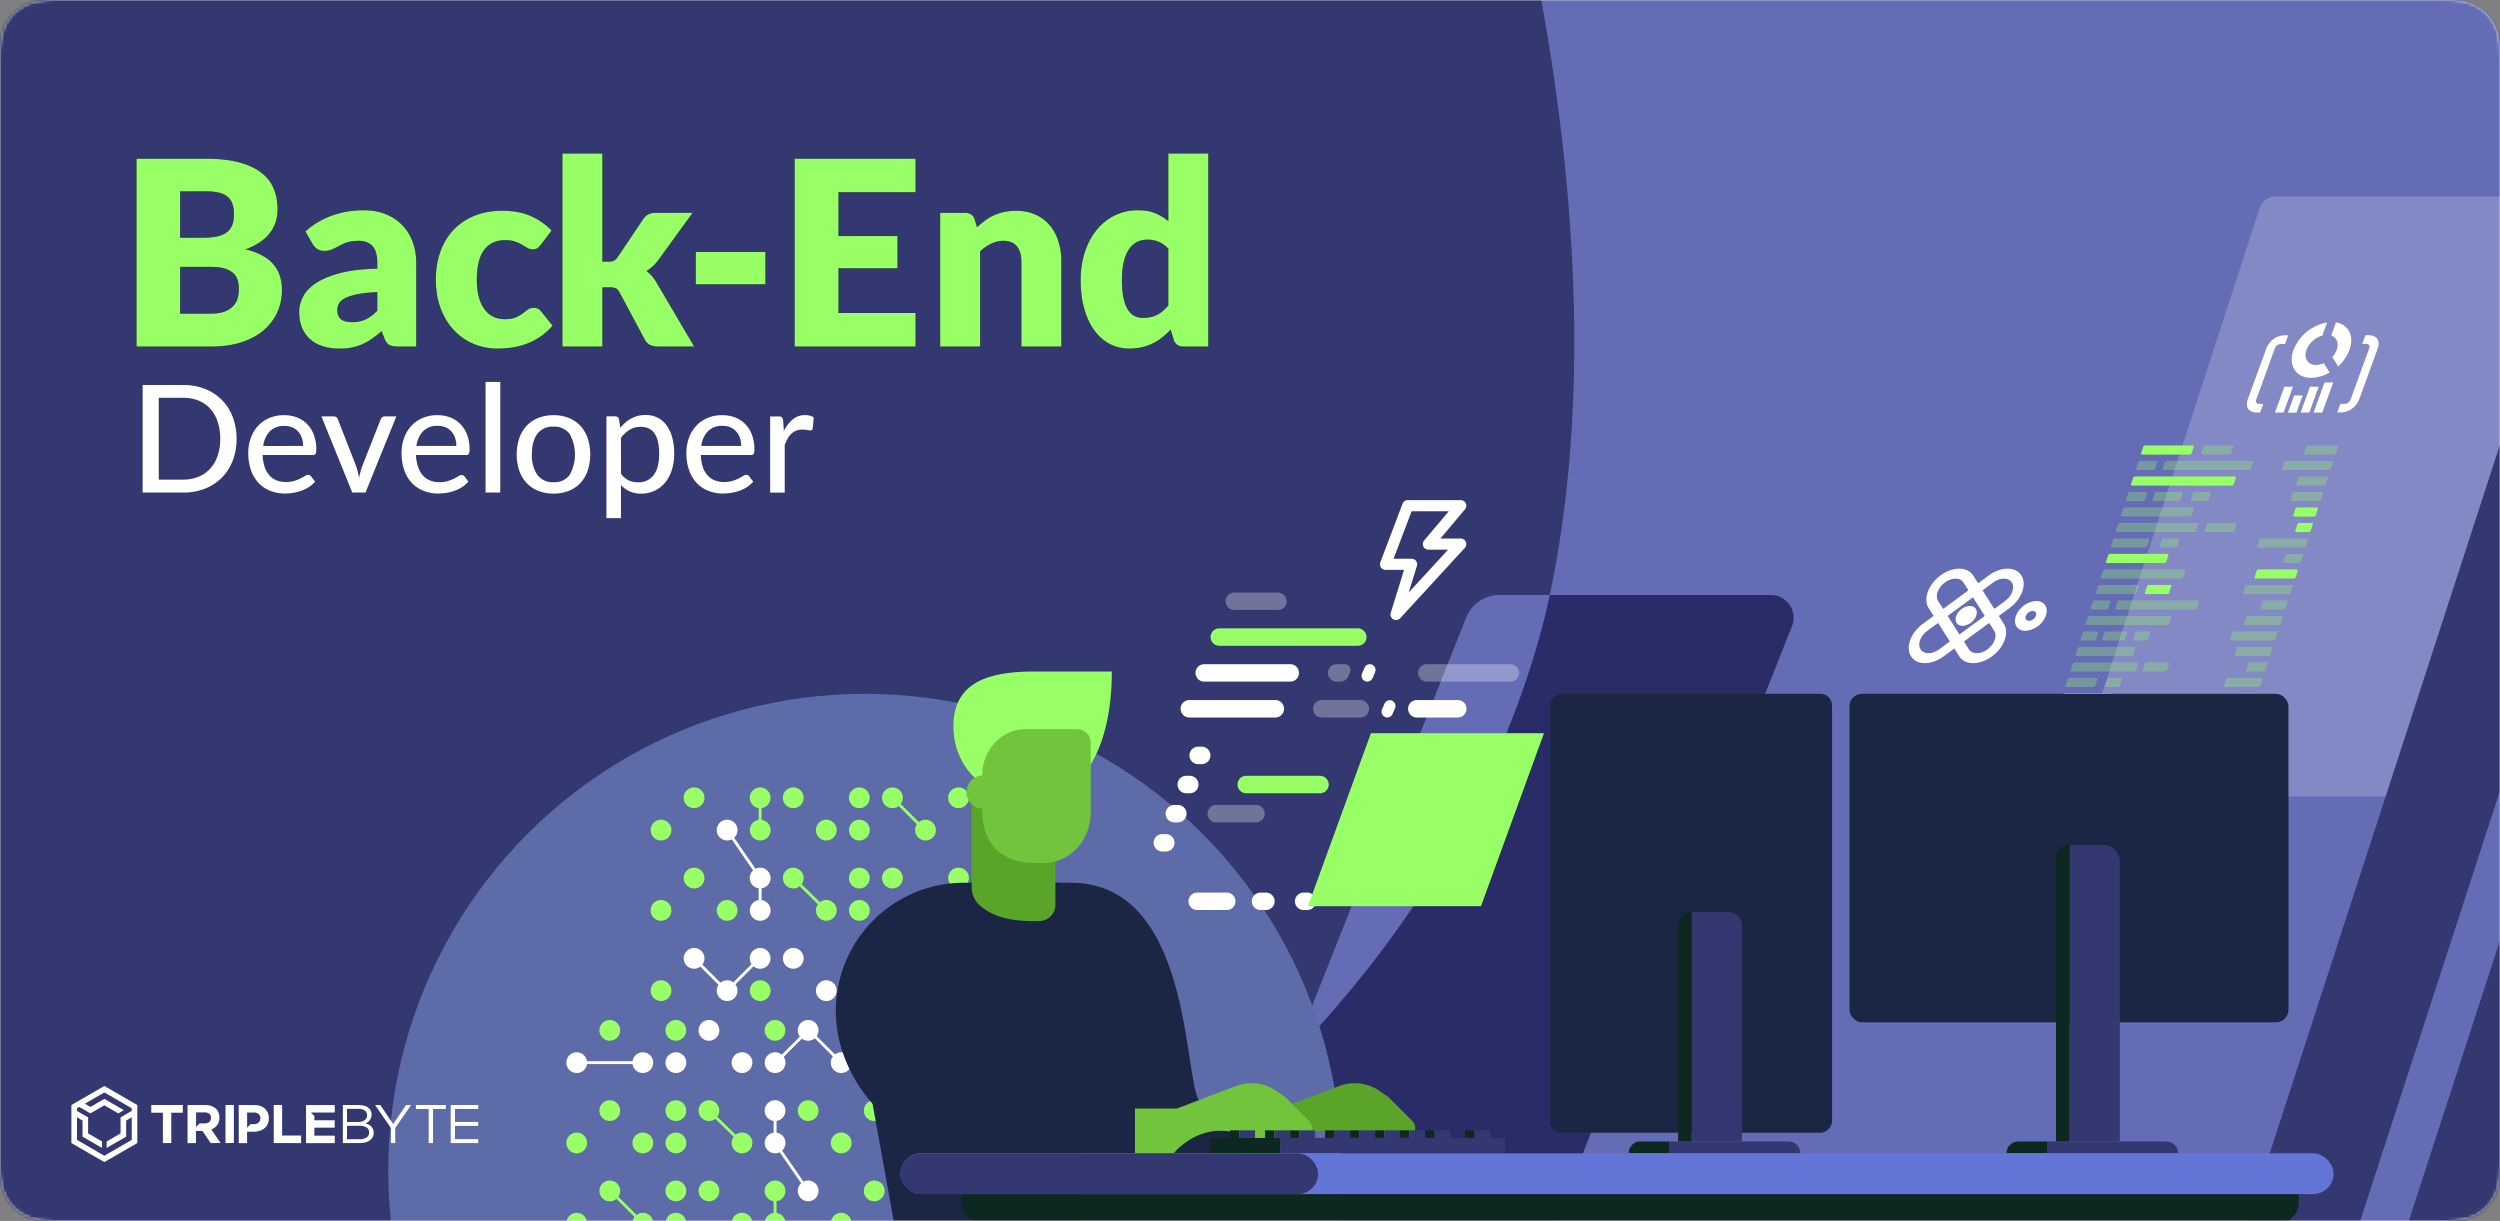 <svg width="860" height="420" viewBox="0 0 860 420" xmlns="http://www.w3.org/2000/svg" xmlns:xlink="http://www.w3.org/1999/xlink"><rect x="0" y="0" width="860" height="420" fill="#808080" stroke="none"/><defs><path d="M20.511 0H839.49c7.132 0 9.718.743 12.326 2.137a14.538 14.538 0 016.048 6.048C859.257 10.793 860 13.38 860 20.511V399.49c0 7.132-.743 9.718-2.137 12.326a14.538 14.538 0 01-6.048 6.048c-2.608 1.394-5.194 2.137-12.326 2.137H20.51c-7.132 0-9.718-.743-12.326-2.137a14.538 14.538 0 01-6.048-6.048C.743 409.207 0 406.62 0 399.489V20.51c0-7.132.743-9.718 2.137-12.326a14.538 14.538 0 016.048-6.048C10.793.743 13.38 0 20.511 0z" id="a"/><path d="M78.532 20.133c2.78 0 5.284.45 7.516 1.352 2.232.902 4.124 2.158 5.676 3.769 1.552 1.61 2.741 3.525 3.569 5.742.828 2.217 1.242 4.64 1.242 7.272V67h-6.297l-.318-.004c-1.144-.027-2.02-.203-2.63-.528-.665-.355-1.22-1.094-1.663-2.217l-.976-2.527-.491.41a42.887 42.887 0 01-2.834 2.161 21.077 21.077 0 01-3.303 1.885c-1.138.517-2.35.901-3.636 1.153-1.286.25-2.712.376-4.28.376-2.098 0-4.004-.273-5.719-.82-1.714-.547-3.17-1.352-4.367-2.416-1.198-1.065-2.121-2.387-2.772-3.969-.65-1.581-.975-3.407-.975-5.476 0-1.626.414-3.296 1.241-5.01.828-1.715 2.262-3.274 4.301-4.678 2.04-1.404 4.789-2.58 8.248-3.525 3.458-.946 7.818-1.478 13.08-1.596v-1.951l-.004-.363c-.048-2.502-.6-4.325-1.659-5.468-1.108-1.197-2.682-1.796-4.722-1.796-1.626 0-2.956.178-3.99.532a17.94 17.94 0 00-2.772 1.197c-.813.444-1.604.843-2.372 1.198-.769.354-1.685.532-2.75.532-.945 0-1.75-.23-2.416-.688a5.105 5.105 0 01-1.574-1.707l-2.483-4.3.494-.427c2.648-2.24 5.565-3.923 8.751-5.05 3.385-1.197 7.013-1.795 10.885-1.795zm47.71.177c3.607 0 6.77.576 9.49 1.73 2.719 1.152 5.172 2.837 7.36 5.054l-3.636 4.833-.206.243c-.34.39-.671.708-.992.954-.384.296-.93.444-1.64.444-.68 0-1.293-.163-1.84-.488-.547-.325-1.16-.687-1.84-1.086-.68-.4-1.478-.762-2.395-1.087-.916-.325-2.054-.488-3.414-.488-1.685 0-3.14.31-4.367.932a8.088 8.088 0 00-3.038 2.66c-.798 1.153-1.389 2.564-1.773 4.235-.385 1.67-.577 3.554-.577 5.653 0 4.404.85 7.789 2.55 10.154 1.7 2.365 4.042 3.547 7.028 3.547 1.596 0 2.86-.2 3.79-.599.932-.399 1.723-.842 2.373-1.33.65-.488 1.249-.938 1.796-1.352.547-.414 1.234-.621 2.062-.621 1.093 0 1.921.4 2.483 1.197l3.99 4.922-.389.436c-1.302 1.428-2.665 2.605-4.09 3.532a22.465 22.465 0 01-4.81 2.395c-1.64.576-3.289.975-4.944 1.197a36.402 36.402 0 01-4.833.332c-2.808 0-5.49-.532-8.048-1.596a19.716 19.716 0 01-6.74-4.633c-1.936-2.025-3.473-4.516-4.61-7.472-1.139-2.956-1.708-6.325-1.708-10.11 0-3.31.495-6.406 1.486-9.288.99-2.882 2.453-5.38 4.39-7.494 1.935-2.113 4.33-3.776 7.182-4.988 2.853-1.212 6.156-1.818 9.91-1.818zM368.998.623V67h-8.513l-.28-.007c-.735-.038-1.358-.228-1.87-.57-.577-.384-.984-.96-1.22-1.729l-1.064-3.503-.462.48a26.669 26.669 0 01-2.42 2.18 18.126 18.126 0 01-3.26 2.063 17.236 17.236 0 01-3.768 1.33c-1.345.31-2.801.465-4.368.465-2.394 0-4.611-.532-6.65-1.596-2.04-1.064-3.8-2.601-5.277-4.611-1.478-2.01-2.638-4.471-3.48-7.383-.843-2.911-1.265-6.23-1.265-9.954 0-3.43.473-6.614 1.42-9.555.945-2.942 2.283-5.484 4.012-7.627a18.634 18.634 0 016.23-5.032c2.424-1.212 5.099-1.818 8.025-1.818 2.365 0 4.368.347 6.008 1.042a17.342 17.342 0 014.457 2.727V.623h13.745zM24.087 2.397l.7.003c4.162.041 7.727.454 10.695 1.238 3.134.828 5.69 1.995 7.671 3.503 1.98 1.508 3.422 3.34 4.323 5.498.902 2.158 1.353 4.567 1.353 7.228 0 1.448-.207 2.845-.621 4.19a12.334 12.334 0 01-1.951 3.79c-.887 1.183-2.025 2.255-3.414 3.215-1.39.961-3.06 1.796-5.01 2.506 4.256 1.034 7.404 2.712 9.444 5.032 2.04 2.32 3.06 5.299 3.06 8.935 0 2.749-.533 5.306-1.597 7.67-1.064 2.365-2.623 4.427-4.678 6.186-2.054 1.759-4.589 3.133-7.604 4.124-3.015.99-6.459 1.485-10.331 1.485H.32V2.397h23.766zM160.567.623v37.201h2.039l.278-.004c.723-.023 1.288-.14 1.695-.35.458-.237.894-.666 1.308-1.286l8.69-12.948.172-.248c.465-.642 1.007-1.121 1.624-1.436.695-.355 1.574-.533 2.639-.533h12.592l-11.883 16.362-.285.377c-.482.616-1 1.17-1.555 1.663a15.296 15.296 0 01-2.15 1.596c1.33 1.005 2.483 2.335 3.458 3.99L192.136 67h-12.415l-.34-.006c-.891-.034-1.672-.202-2.342-.504-.754-.34-1.368-.938-1.84-1.796l-8.691-16.272-.125-.214c-.375-.619-.762-1.028-1.161-1.228-.444-.221-1.109-.332-1.995-.332h-2.66V67H146.82V.623h13.745zm107.735 1.774v11.528h-26.516v15.076h20.308v11.085h-20.308v15.386h26.516V67H226.71V2.397h41.59zm34.54 17.913c2.513 0 4.738.436 6.674 1.308 1.936.872 3.57 2.084 4.9 3.636 1.33 1.552 2.335 3.4 3.015 5.542.68 2.143 1.02 4.471 1.02 6.984V67h-13.746V37.78l-.005-.37c-.054-2.07-.57-3.698-1.547-4.884-1.035-1.257-2.557-1.885-4.567-1.885a9.565 9.565 0 00-4.257.976c-1.33.65-2.6 1.522-3.813 2.616V67h-13.745V21.02h8.513l.28.007c.735.037 1.358.227 1.87.569.577.384.983.96 1.22 1.73l.798 2.66.536-.49a33.136 33.136 0 012.213-1.816 16.1 16.1 0 013.037-1.796 18.028 18.028 0 013.503-1.153c1.257-.28 2.624-.421 4.102-.421zM83.145 48.289l-.543.025c-2.506.125-4.586.353-6.241.684-1.774.355-3.178.798-4.212 1.33-1.035.532-1.752 1.138-2.151 1.818-.399.68-.599 1.419-.599 2.217 0 1.567.43 2.668 1.286 3.303.858.636 2.114.954 3.77.954 1.773 0 3.325-.31 4.655-.931s2.675-1.626 4.035-3.016V48.29zM348.07 30.242c-1.272 0-2.44.251-3.503.754-1.065.502-1.988 1.308-2.772 2.416-.783 1.109-1.396 2.55-1.84 4.324-.443 1.773-.665 3.916-.665 6.429 0 2.424.178 4.463.532 6.119.355 1.655.85 2.993 1.486 4.013.635 1.02 1.396 1.751 2.283 2.194.887.444 1.877.666 2.971.666 1.005 0 1.914-.097 2.727-.289a9.586 9.586 0 002.239-.82 9.77 9.77 0 001.929-1.33 16.686 16.686 0 001.796-1.862v-19.51l-.268-.281c-.985-1.004-2.027-1.716-3.124-2.136a10.515 10.515 0 00-3.791-.687zM25.772 39.598H15.308v16.095H25.86c1.98 0 3.599-.251 4.855-.753 1.256-.503 2.239-1.153 2.948-1.951a6.545 6.545 0 001.464-2.705c.266-1.005.399-2.025.399-3.06 0-1.182-.155-2.246-.466-3.192a5.28 5.28 0 00-1.596-2.394c-.754-.65-1.751-1.153-2.993-1.508s-2.808-.532-4.7-.532zm190.876-5.1v11.086h-23.944V34.499h23.944zM24.087 13.616h-8.78v15.962h7.805c1.655 0 3.148-.118 4.478-.355 1.33-.236 2.46-.65 3.392-1.241.931-.591 1.64-1.404 2.128-2.439.488-1.035.732-2.335.732-3.902 0-1.537-.192-2.815-.577-3.835-.384-1.02-.975-1.84-1.773-2.461-.798-.62-1.81-1.064-3.037-1.33-1.227-.266-2.683-.4-4.368-.4z" id="c"/></defs><g fill="none" fill-rule="evenodd"><mask id="b" fill="#fff"><use xlink:href="#a"/></mask><use fill="#F3F6F9" xlink:href="#a"/><g mask="url(#b)"><g transform="translate(-39 -129)"><path fill="#646CB5" fill-rule="nonzero" d="M39 129h860v420H39z"/><path d="M857.98 402.98h-99.47a5.77 5.77 0 01-5.49-7.56l63.3-194.84a5.78 5.78 0 015.5-4h99.47a5.78 5.78 0 015.49 7.56l-63.31 194.84a5.769 5.769 0 01-5.49 4z" fill="#FFF" fill-rule="nonzero" opacity=".2"/><path d="M554.84 333.67h17.29c31.88-150.9-37-333.67-37-333.67H0v609.22c99.58 78.38 346.58 25.11 483.74-117.5l59.63-150.32a12.31 12.31 0 0111.47-7.73z" fill="#333970" fill-rule="nonzero"/><path d="M648.13 333.67h-76c-.67 3.16-1.4 6.3-2.21 9.42-14.71 56.63-45.65 106.55-86.16 148.68l-24.2 61h113.23l82.65-208.36a7.84 7.84 0 00-7.31-10.74z" fill="#292C66" fill-rule="nonzero"/><circle fill="#5D6BA8" fill-rule="nonzero" cx="336.56" cy="531.67" r="164"/><path d="M482.84 363.48h-29.58a3 3 0 01-2.76-4.18 3 3 0 012.76-1.82h29.58a3 3 0 012.76 4.19 3 3 0 01-2.76 1.81z" fill="#FFF" fill-rule="nonzero"/><path d="M500.07 363.48h-1.23a3 3 0 01-2.76-4.18 3 3 0 012.76-1.82h2.76a2 2 0 011.82 2.76l-.58 1.43a3 3 0 01-2.77 1.81z" fill="#FFF" fill-rule="nonzero" opacity=".3"/><path d="M452.38 391.86h-1.21a3 3 0 01-2.75-4.18 3 3 0 012.75-1.82h1.21a3 3 0 012.76 4.19 3 3 0 01-2.76 1.81zM448.28 401.88h-1.21a3 3 0 01-2.75-4.19 3 3 0 012.75-1.81h1.21a3 3 0 012.76 4.18 3 3 0 01-2.76 1.82zM444.18 411.9h-1.21a3 3 0 01-2.75-4.19 3 3 0 012.75-1.81h1.21a3 3 0 012.76 4.18 3 3 0 01-2.76 1.82z" fill="#FFF" fill-rule="nonzero"/><path d="M506.08 351.15h-47.63a3 3 0 01-2.76-4.19 3 3 0 012.76-1.81h47.63a3 3 0 012.76 4.18 3 3 0 01-2.76 1.82zM493.09 401.88h-25.38a3 3 0 01-2.76-4.19 3 3 0 012.76-1.81h25.38a3 3 0 012.75 4.18 3 3 0 01-2.75 1.82z" fill="#9F6" fill-rule="nonzero"/><path d="M471.07 411.9h-13.68a3 3 0 01-2.76-4.19 3 3 0 012.76-1.81h13.68a3 3 0 012.75 4.18 3 3 0 01-2.75 1.82z" fill="#FFF" fill-rule="nonzero" opacity=".3"/><path d="M440.08 421.92h-1.24a3 3 0 01-2.75-4.19 3 3 0 012.75-1.81h1.21a3 3 0 012.75 4.18 3 3 0 01-2.72 1.82zM460.96 442.05h-10.12a3 3 0 01-2.76-4.19 3 3 0 012.76-1.81H461a3 3 0 012.76 4.18 3 3 0 01-2.8 1.82zM474.49 442.05h-1.85a3 3 0 01-2.76-4.19 3 3 0 012.76-1.81h1.85a3 3 0 012.75 4.18 3 3 0 01-2.75 1.82zM488.67 442.05h-1.2a3 3 0 01-2.76-4.19 3 3 0 012.76-1.81h1.2a3 3 0 012.76 4.18 3 3 0 01-2.76 1.82zM509.34 363.48a2 2 0 01-1.82-2.75l.89-2.05a2 2 0 011.81-1.2 2 2 0 011.81 2.76l-.88 2.05a2 2 0 01-1.81 1.19z" fill="#FFF" fill-rule="nonzero"/><path d="M558.53 363.48h-28.69a3 3 0 01-2.76-4.18 3 3 0 012.76-1.82h28.72a3 3 0 012.76 4.19 3 3 0 01-2.79 1.81z" fill="#FFF" fill-rule="nonzero" opacity=".3"/><path d="M477.71 375.82h-29.58a3 3 0 01-2.75-4.19 3 3 0 012.75-1.81h29.58a3 3 0 012.76 4.18 3 3 0 01-2.76 1.82z" fill="#FFF" fill-rule="nonzero"/><path d="M506.94 375.82H493.7a3 3 0 01-2.76-4.19 3 3 0 012.76-1.81h13.24a3 3 0 012.76 4.18 3 3 0 01-2.76 1.82z" fill="#FFF" fill-rule="nonzero" opacity=".3"/><path d="M516.22 375.82a2 2 0 01-1.82-2.76l.88-2a2 2 0 011.82-1.19 2 2 0 011.81 2.75l-.88 2a2 2 0 01-1.81 1.2zM540.48 375.82h-14.11a3 3 0 01-2.75-4.19 3 3 0 012.75-1.81h14.11a3 3 0 012.75 4.18 3 3 0 01-2.75 1.82z" fill="#FFF" fill-rule="nonzero"/><path d="M478.57 338.82h-15a3 3 0 01-2.73-4.15 3 3 0 012.76-1.81h15a3 3 0 012.76 4.18 3 3 0 01-2.79 1.78z" fill="#FFF" fill-rule="nonzero" opacity=".3"/><path d="M806.14 641.98h-9.58c-8 0-12.44-6.52-9.82-14.56l170.32-524.18c2.61-8 11.24-14.56 19.28-14.56h9.58c8 0 12.44 6.52 9.83 14.56L825.43 627.42c-2.59 8.04-11.25 14.56-19.29 14.56zM861.92 640.87h-9.58c-8 0-12.44-6.52-9.83-14.56l170.33-524.18c2.61-8 11.25-14.56 19.29-14.56h9.58c8 0 12.44 6.52 9.82 14.56L881.2 626.31c-2.61 8.04-11.24 14.56-19.28 14.56z" fill="#333970" fill-rule="nonzero"/><path d="M779.69 290.67h-5.51a.37.37 0 01-.35-.53l.68-2.09a.77.77 0 01.69-.52h5.51a.37.37 0 01.36.52l-.69 2.09a.78.78 0 01-.69.53zM812.73 290.67h-29.44a.38.38 0 01-.36-.53l.68-2.09a.8.8 0 01.7-.52h29.44a.36.36 0 01.35.52l-.68 2.09a.78.78 0 01-.69.53zM776.23 301.37h-5.52a.37.37 0 01-.35-.53l.68-2.09a.8.8 0 01.69-.52h5.52a.36.36 0 01.35.52l-.68 2.09a.78.78 0 01-.69.53zM788.41 301.37h-8.57a.37.37 0 01-.35-.53l.68-2.09a.77.77 0 01.69-.52h8.59a.37.37 0 01.35.52l-.68 2.09a.81.81 0 01-.71.53zM798.03 301.37h-5.06a.37.37 0 01-.35-.53l.68-2.09a.77.77 0 01.69-.52h5.06a.36.36 0 01.35.52l-.68 2.09a.78.78 0 01-.69.53z" fill="#9F6" opacity=".3"/><path d="M806.74 296.04h-34.29a.38.38 0 01-.36-.53l.68-2.09a.8.8 0 01.7-.52h34.29a.36.36 0 01.35.52l-.68 2.09a.78.78 0 01-.69.53z" fill="#9F6"/><path d="M792.29 306.67h-23.31a.37.37 0 01-.35-.53l.68-2.09a.77.77 0 01.69-.52h23.31a.36.36 0 01.35.52l-.68 2.09a.78.78 0 01-.69.53z" fill="#9F6" opacity=".3"/><path d="M792.25 285.38h-16.34a.37.37 0 01-.35-.53l.68-2.09a.77.77 0 01.69-.52h16.34a.37.37 0 01.35.52l-.68 2.09a.81.81 0 01-.69.53z" fill="#9F6"/><path d="M805.84 285.38h-9.19a.38.38 0 01-.36-.53l.68-2.09a.8.8 0 01.7-.52h9.17a.36.36 0 01.35.52l-.68 2.09a.78.78 0 01-.67.53z" fill="#9F6" opacity=".3"/><path d="M783.49 322.67h-19.65a.37.37 0 01-.36-.52l.69-2.1a.77.77 0 01.69-.52h19.7a.36.36 0 01.35.52l-.68 2.1a.79.79 0 01-.74.52z" fill="#9F6"/><path d="M789.37 328.02h-27.32a.37.37 0 01-.35-.52l.68-2.1a.8.8 0 01.69-.52h27.32a.36.36 0 01.35.52l-.68 2.1a.79.79 0 01-.69.52zM777.02 317.36h-11.5a.37.37 0 01-.35-.53l.68-2.09a.77.77 0 01.69-.52h11.5a.36.36 0 01.35.52l-.68 2.09a.78.78 0 01-.69.53zM787.37 317.36h-5.06a.37.37 0 01-.35-.53l.68-2.09a.8.8 0 01.69-.52h5.06a.36.36 0 01.35.52l-.68 2.09a.78.78 0 01-.69.53zM793.84 312.03h-26.63a.37.37 0 01-.35-.53l.68-2.09a.77.77 0 01.69-.52h26.63a.36.36 0 01.35.52l-.68 2.09a.78.78 0 01-.69.53zM806.96 312.03h-9.19a.37.37 0 01-.35-.53l.68-2.09a.77.77 0 01.69-.52h9.19a.36.36 0 01.35.52l-.68 2.09a.78.78 0 01-.69.53zM763.59 338.67h-5a.36.36 0 01-.35-.52l.68-2.1a.77.77 0 01.69-.52h5a.36.36 0 01.35.52l-.68 2.1a.79.79 0 01-.69.52zM794.03 338.67h-27a.37.37 0 01-.35-.52l.68-2.1a.8.8 0 01.69-.52h27.05a.36.36 0 01.35.52l-.68 2.1a.79.79 0 01-.74.52zM759.42 349.34h-4.29a.37.37 0 01-.36-.52l.69-2.1a.77.77 0 01.69-.52h4.29a.37.37 0 01.36.52l-.69 2.1a.79.79 0 01-.69.52zM769.34 349.34h-6.8a.37.37 0 01-.35-.52l.68-2.1a.77.77 0 01.69-.52h6.8a.36.36 0 01.35.52l-.68 2.1a.79.79 0 01-.69.52zM777.17 349.34h-3.92a.37.37 0 01-.36-.52l.68-2.1a.8.8 0 01.7-.52h3.92a.37.37 0 01.36.52l-.69 2.1a.79.79 0 01-.69.52zM784.58 344.01h-27.74a.36.36 0 01-.35-.52l.68-2.1a.77.77 0 01.69-.52h27.72a.37.37 0 01.36.52l-.68 2.1a.81.81 0 01-.68.52zM772.18 354.67H753.4a.37.37 0 01-.36-.52l.68-2.1a.8.8 0 01.7-.52h18.78a.36.36 0 01.35.52l-.68 2.1a.78.78 0 01-.69.52zM773.43 333.35h-13.11a.37.37 0 01-.35-.52l.68-2.1a.77.77 0 01.69-.52h13.11a.36.36 0 01.35.52l-.68 2.1a.79.79 0 01-.69.52z" fill="#9F6" opacity=".3"/><path d="M784.5 333.35h-7.29a.37.37 0 01-.35-.52l.68-2.1a.8.8 0 01.69-.52h7.29a.37.37 0 01.36.52l-.68 2.1a.81.81 0 01-.7.52zM764.05 370.67H748.2a.36.36 0 01-.35-.52l.68-2.1a.77.77 0 01.69-.52h15.85a.37.37 0 01.35.52l-.68 2.1a.8.8 0 01-.69.52z" fill="#9F6"/><path d="M768.51 375.99h-22a.36.36 0 01-.35-.52l.68-2.1a.77.77 0 01.69-.52h22a.37.37 0 01.36.52l-.69 2.1a.77.77 0 01-.69.52zM759.1 365.33h-9.17a.36.36 0 01-.35-.52l.68-2.1a.77.77 0 01.69-.52h9.17a.36.36 0 01.35.52l-.68 2.1a.77.77 0 01-.69.52zM767.53 365.33h-3.92a.37.37 0 01-.36-.52l.68-2.1a.8.8 0 01.7-.52h3.92a.36.36 0 01.35.52l-.68 2.1a.77.77 0 01-.69.52zM773.15 360h-21.49a.36.36 0 01-.35-.52l.68-2.1a.78.78 0 01.69-.52h21.49a.36.36 0 01.35.52l-.68 2.1a.77.77 0 01-.69.52zM783.84 360h-7.29a.36.36 0 01-.35-.52l.68-2.1a.77.77 0 01.69-.52h7.27a.36.36 0 01.35.52l-.68 2.1a.77.77 0 01-.67.52zM809.71 367.52h5.51a.36.36 0 01.35.52l-.68 2.1a.77.77 0 01-.69.52h-5.51a.37.37 0 01-.36-.52l.68-2.1a.8.8 0 01.7-.52zM813.17 356.86h5.51a.37.37 0 01.36.52l-.68 2.1a.8.8 0 01-.7.52h-5.51a.36.36 0 01-.35-.52l.68-2.1a.77.77 0 01.69-.52zM805.45 362.19h11.5a.36.36 0 01.35.52l-.68 2.1a.77.77 0 01-.69.52h-11.5a.36.36 0 01-.35-.52l.68-2.1a.77.77 0 01.69-.52zM809.16 351.53h11.26a.37.37 0 01.35.52l-.68 2.1a.8.8 0 01-.69.52h-11.26a.36.36 0 01-.35-.52l.68-2.1a.77.77 0 01.69-.52z" fill="#9F6" opacity=".3"/><path d="M805.84 372.85h7.65a.36.36 0 01.35.52l-.68 2.1a.77.77 0 01-.69.52h-7.63a.36.36 0 01-.35-.52l.68-2.1a.77.77 0 01.67-.52z" fill="#9F6"/><path d="M817.96 335.54h7.65a.36.36 0 01.35.52l-.68 2.1a.79.79 0 01-.69.52h-7.65a.36.36 0 01-.35-.52l.68-2.1a.77.77 0 01.69-.52zM812.08 330.21h15.26a.37.37 0 01.36.52l-.68 2.1a.81.81 0 01-.7.52h-15.26a.36.36 0 01-.35-.52l.68-2.1a.77.77 0 01.69-.52zM812.38 340.87h11.46a.36.36 0 01.35.52l-.68 2.1a.79.79 0 01-.69.52h-11.5a.36.36 0 01-.35-.52l.68-2.1a.77.77 0 01.73-.52zM807.57 346.2h14.58a.36.36 0 01.35.52l-.68 2.1a.79.79 0 01-.69.52h-14.58a.36.36 0 01-.35-.52l.68-2.1a.77.77 0 01.69-.52zM825.84 319.55h5a.36.36 0 01.35.52l-.68 2.1a.79.79 0 01-.69.52h-5a.36.36 0 01-.35-.52l.68-2.1a.77.77 0 01.69-.52z" fill="#9F6" opacity=".3"/><path d="M829.98 308.89h4.29a.36.36 0 01.35.52l-.68 2.09a.78.78 0 01-.69.53h-4.29a.38.38 0 01-.36-.53l.68-2.09a.8.8 0 01.7-.52z" fill="#9F6"/><path d="M816.84 314.22h15.68a.36.36 0 01.35.52l-.68 2.09a.78.78 0 01-.69.53h-15.66a.37.37 0 01-.35-.53l.68-2.09a.8.8 0 01.67-.52z" fill="#9F6" opacity=".3"/><path d="M829.27 303.56H836a.37.37 0 01.36.52l-.68 2.09a.81.81 0 01-.7.53h-6.73a.37.37 0 01-.35-.53l.68-2.09a.77.77 0 01.69-.52zM815.97 324.88h13.11a.37.37 0 01.35.52l-.68 2.1a.81.81 0 01-.69.52h-13.11a.36.36 0 01-.35-.52l.68-2.1a.77.77 0 01.69-.52z" fill="#9F6"/><path d="M825.35 287.57h15.85a.36.36 0 01.35.52l-.68 2.09a.78.78 0 01-.69.53h-15.85a.37.37 0 01-.35-.53l.68-2.09a.77.77 0 01.69-.52zM832.94 282.24h10a.36.36 0 01.35.52l-.68 2.09a.78.78 0 01-.69.53h-10a.38.38 0 01-.36-.53l.68-2.09a.8.8 0 01.7-.52zM830.3 292.9h9.17a.36.36 0 01.35.52l-.68 2.09a.78.78 0 01-.69.53h-9.17a.37.37 0 01-.35-.53l.68-2.09a.77.77 0 01.69-.52zM828.3 298.23h9.44a.37.37 0 01.35.52l-.68 2.09a.81.81 0 01-.69.53h-9.44a.37.37 0 01-.35-.53l.68-2.09a.77.77 0 01.69-.52z" fill="#9F6" opacity=".3"/><path d="M519.24 342.29a1.9 1.9 0 01-1.82-2.48l4.57-14.77h-6.36a1.93 1.93 0 01-1.8-2.6l7.64-20.15a1.91 1.91 0 011.79-1.24h18.23a1.92 1.92 0 011.47 3.15l-8.47 10.06h7a1.91 1.91 0 011.41 3.21l-22.24 24.2a1.92 1.92 0 01-1.42.62zm-.84-21.08h6.19a1.91 1.91 0 011.83 2.48l-2.82 9.12 13.53-14.72h-6.76a1.92 1.92 0 01-1.47-3.15l8.47-10.06h-12.78l-6.19 16.33z" fill="#FFF" fill-rule="nonzero"/><path d="M536.23 392.56a5.81 5.81 0 00-5 3.69c-.74 2 .3 3.68 2.34 3.68a5.83 5.83 0 005-3.68c.74-2.04-.31-3.69-2.34-3.69zm4 7a11.25 11.25 0 01-8 4c-2.88 0-4.77-1.65-5.11-4.05-3.81 1-6.64 2.59-7.17 4.05-.82 2.25 3.54 4.91 10.49 4.91s13.24-2.66 14.06-4.91c.51-1.41-1.13-3.03-4.24-4h-.03zm-27.92 11.42a3.89 3.89 0 00-3.35 2.45 1.67 1.67 0 001.57 2.46 3.87 3.87 0 003.34-2.46 1.65 1.65 0 00-1.34-2.44l-.22-.01zm29.59-.36a31.89 31.89 0 01-13.3 2.81c-4.75 0-8.75-1-11.25-2.81l-1 2.81c-.82 2.25 3.53 4.91 10.49 4.91 6.96 0 13.24-2.66 14.06-4.91l1-2.81zm-3.57 9.82a32 32 0 01-13.3 2.81c-4.75 0-8.76-1-11.25-2.81l-1 2.81c-.81 2.25 3.54 4.91 10.49 4.91s13.24-2.66 14.06-4.91l1-2.81zm3 5.26c-.178 0-.356.02-.53.06a3.6 3.6 0 00-.44.12l-.21.08.18-.07-.24.09h.06c-.153.06-.3.133-.44.22l-.19.12.14-.09-.23.14.09-.05a1.07 1.07 0 00-.22.15l.13-.1-.18.13h.05l-.18.14.13-.11-.21.18.08-.07-.19.17.11-.1-.16.15.05-.05-.18.18.13-.13a1.21 1.21 0 00-.16.16l-.13.14.1-.11c-.07.07-.13.15-.2.23a1 1 0 01-.08.11l.08-.11c-.107.153-.207.303-.3.45a4.66 4.66 0 00-.22.45v.06l-.06.19v.06-.06a1.63 1.63 0 001.62 2.26 3.86 3.86 0 003.35-2.45 1.66 1.66 0 00-1.53-2.57l-.02.03zm-3.78-36.82c3.51 0 5.56 2.46 5.09 5.76 5.19 1.41 8.14 4.54 6.84 8.66l-.11.31-7.15 19.64c2.71 0 4.11 2.2 3.13 4.91a7.78 7.78 0 01-6.7 4.91 3.15 3.15 0 01-3.43-3 31.76 31.76 0 01-13.76 3c-9.31 0-15.75-3.93-13.61-9.82l1.79-4.91c-2.71 0-4.11-2.2-3.12-4.91a7.77 7.77 0 016.7-4.91l1.78-4.91c1.56-4.27 6.89-7.52 13.27-9 1.95-3.27 5.78-5.73 9.3-5.73h-.02z" fill="#9F6"/><g fill="#9F6" fill-rule="nonzero"><path d="M498.14 433.99h46.03l16.75-46.03h-46.03z"/><path d="M510.6 381.21h59.53l-21.67 59.53h-59.53z"/></g><path d="M731.05 329.37c-1.12-1.76-4-1.76-6.38 0l-3.68 2.7 4.06 6.38 3.68-2.7c2.3-1.69 3.35-4.37 2.46-6.15l-.14-.23zm-16.62 0c-1.12-1.76-4-1.76-6.38 0s-3.44 4.62-2.32 6.38l1.72 2.7 8.7-6.38-1.72-2.7zm23.8 9.79a2.69 2.69 0 00-2.33 1.71 1.16 1.16 0 001.09 1.71 2.71 2.71 0 002.33-1.71 1.15 1.15 0 00-1.09-1.71zm-21.62-1.71c1.89 0 2.87 1.53 2.18 3.42a5.42 5.42 0 01-4.67 3.42c-1.89 0-2.86-1.53-2.17-3.42a5.39 5.39 0 014.66-3.42zm22.87-1.71c2.83 0 4.3 2.29 3.26 5.13a8.11 8.11 0 01-7 5.13c-2.83 0-4.29-2.3-3.26-5.13a8.1 8.1 0 017-5.13zm-21.79-1.25l-8.7 6.38 4.05 6.38 8.71-6.38-4.06-6.38zm-12 8.8l-3.69 2.7c-2.4 1.76-3.44 4.62-2.32 6.38 1.12 1.76 4 1.76 6.38 0l3.68-2.7-4.05-6.38zm17.59 0l-8.7 6.38 1.72 2.7c1.07 1.68 3.73 1.76 6.07.22l.31-.22c2.4-1.76 3.44-4.62 2.32-6.38l-1.72-2.7zm-.15-16.34c4.23-3.1 9.25-3.1 11.22 0 1.97 3.1.15 8.12-4.08 11.22l-3.68 2.7 1.71 2.7c1.91 3 .26 7.81-3.69 10.92l-.39.3c-4.22 3.1-9.25 3.1-11.22 0l-1.72-2.7-3.68 2.7c-4.09 3-8.94 3.09-11 .28l-.19-.28c-2-3.1-.14-8.12 4.08-11.22l3.69-2.7-1.72-2.7c-1.91-3-.25-7.81 3.69-10.93l.39-.29c4.23-3.1 9.25-3.1 11.22 0l1.72 2.7 3.65-2.7z" fill="#FFF" fill-rule="nonzero"/><path d="M842.55 239.9c4.34.71 6.41 4.69 4.66 9.48a14.56 14.56 0 01-3.9 5.66l-2-3.2a7.51 7.51 0 001.51-2.46c.86-2.33 0-4.31-1.88-4.95l1.61-4.53zm-3 0l-1.64 4.53a8.43 8.43 0 00-5.5 4.95c-1 2.86.44 5.17 3.29 5.17a6.47 6.47 0 002.68-.62l2 3.2a12.91 12.91 0 01-6.33 1.85c-5.3 0-8-4.3-6.1-9.6a15.49 15.49 0 0111.64-9.48h-.04zm13.8 4.43a4.61 4.61 0 012.76.57 2.5 2.5 0 011.09 1.72 5 5 0 01-.39 2.63l-.12.34-5.84 16a8.16 8.16 0 01-1.65 3 6.93 6.93 0 01-2.35 1.72 6.63 6.63 0 01-2.83.57h-1l1.08-2.95h.89a3.34 3.34 0 001.3-.18h.11a2 2 0 00.69-.51 3.79 3.79 0 00.71-1.33l.09-.25 5.93-16.3a2.59 2.59 0 00.26-1.33.7.7 0 00-.32-.51 2.15 2.15 0 00-1.25-.21h-.89l1.07-3 .66.02zm-27.22 0l-1.07 3h-.89a3.2 3.2 0 00-1.3.17h-.11a2.07 2.07 0 00-.7.51 3.65 3.65 0 00-.7 1.33l-6 16.55a2.65 2.65 0 00-.27 1.33.75.75 0 00.33.51c.22.15.47.21 1.25.22h.89l-1.08 2.95h-.64a4.9 4.9 0 01-2.6-.47l-.16-.1a2.49 2.49 0 01-1.1-1.72 5.17 5.17 0 01.39-2.63l.13-.34 5.84-16a8 8 0 011.65-3 7 7 0 012.34-1.72 6.68 6.68 0 012.84-.57h1l-.04-.02zm15.5 16.24l-3.76 10.33h-3l3.76-10.33h3zm-5 1.47l-3.22 8.86h-3l3.22-8.86h3zm-5.5 3l-2.15 5.9h-2.95l2.15-5.9h2.95zm-3.35-3l-3.23 8.86h-2.95l3.22-8.86h2.96z" fill="#FFF"/><circle fill="#FFF" fill-rule="nonzero" cx="277.76" cy="458.67" r="3.58"/><circle fill="#FFF" fill-rule="nonzero" cx="300.49" cy="458.67" r="3.58"/><circle fill="#FFF" fill-rule="nonzero" cx="289.13" cy="469.78" r="3.58"/><circle fill="#FFF" fill-rule="nonzero" cx="311.88" cy="458.67" r="3.58"/><circle fill="#FFF" fill-rule="nonzero" cx="334.61" cy="458.67" r="3.58"/><circle fill="#FFF" fill-rule="nonzero" cx="323.25" cy="469.78" r="3.58"/><circle fill="#FFF" fill-rule="nonzero" cx="346" cy="458.67" r="3.58"/><circle fill="#FFF" fill-rule="nonzero" cx="368.74" cy="458.67" r="3.58"/><circle fill="#FFF" fill-rule="nonzero" cx="300.49" cy="431.05" r="3.58"/><circle fill="#FFF" fill-rule="nonzero" cx="300.51" cy="442.17" r="3.58"/><circle fill="#FFF" fill-rule="nonzero" cx="289.13" cy="414.55" r="3.58"/><path fill="#FFF" fill-rule="nonzero" d="M300.99 442.17h-1v-10.96l-11.27-16.37.82-.57 11.45 16.63zM346 458.17h22.73v1H346zM289 470.62l-11.59-11.6.7-.71L289 469.2l11.31-11.31.71.71z"/><circle fill="#9F6" fill-rule="nonzero" cx="266.39" cy="469.78" r="3.58"/><circle fill="#9F6" fill-rule="nonzero" cx="300.51" cy="469.78" r="3.58"/><circle fill="#9F6" fill-rule="nonzero" cx="334.63" cy="469.78" r="3.58"/><circle fill="#9F6" fill-rule="nonzero" cx="357.37" cy="469.78" r="3.58"/><circle fill="#9F6" fill-rule="nonzero" cx="266.39" cy="442.17" r="3.58"/><circle fill="#9F6" fill-rule="nonzero" cx="277.76" cy="431.05" r="3.58"/><circle fill="#9F6" fill-rule="nonzero" cx="289.13" cy="442.17" r="3.58"/><circle fill="#9F6" fill-rule="nonzero" cx="311.88" cy="431.05" r="3.58"/><circle fill="#9F6" fill-rule="nonzero" cx="334.61" cy="431.05" r="3.58"/><circle fill="#9F6" fill-rule="nonzero" cx="323.25" cy="442.17" r="3.58"/><circle fill="#9F6" fill-rule="nonzero" cx="334.63" cy="442.17" r="3.58"/><circle fill="#9F6" fill-rule="nonzero" cx="346" cy="431.05" r="3.58"/><circle fill="#9F6" fill-rule="nonzero" cx="368.74" cy="431.05" r="3.58"/><circle fill="#9F6" fill-rule="nonzero" cx="357.37" cy="442.17" r="3.58"/><circle fill="#9F6" fill-rule="nonzero" cx="266.39" cy="414.55" r="3.58"/><circle fill="#9F6" fill-rule="nonzero" cx="277.76" cy="403.44" r="3.58"/><circle fill="#9F6" fill-rule="nonzero" cx="300.49" cy="403.44" r="3.58"/><circle fill="#9F6" fill-rule="nonzero" cx="300.51" cy="414.55" r="3.58"/><circle fill="#9F6" fill-rule="nonzero" cx="311.88" cy="403.44" r="3.58"/><circle fill="#9F6" fill-rule="nonzero" cx="334.61" cy="403.44" r="3.58"/><circle fill="#9F6" fill-rule="nonzero" cx="323.25" cy="414.55" r="3.58"/><circle fill="#9F6" fill-rule="nonzero" cx="334.63" cy="414.55" r="3.58"/><circle fill="#9F6" fill-rule="nonzero" cx="346" cy="403.44" r="3.58"/><circle fill="#9F6" fill-rule="nonzero" cx="368.74" cy="403.44" r="3.58"/><circle fill="#9F6" fill-rule="nonzero" cx="357.37" cy="414.55" r="3.58"/><path fill="#9F6" fill-rule="nonzero" d="M311.51 431.391l.7-.715 11.367 11.117-.699.715zM345.649 403.785l.707-.707 11.243 11.243-.707.707zM299.99 403.44h1v11.12h-1zM421.47 360c0 28.18-11.56 44.26-26.84 44.26s-27.66-10.16-27.66-25.44c0-15.28 12.38-18.82 27.66-18.82h26.84z"/><circle fill="#FFF" fill-rule="nonzero" cx="328.37" cy="494.55" r="3.58"/><circle fill="#FFF" fill-rule="nonzero" cx="305.63" cy="494.55" r="3.58"/><circle fill="#FFF" fill-rule="nonzero" cx="317" cy="483.44" r="3.58"/><circle fill="#FFF" fill-rule="nonzero" cx="294.25" cy="494.55" r="3.58"/><circle fill="#FFF" fill-rule="nonzero" cx="271.51" cy="494.55" r="3.58"/><circle fill="#FFF" fill-rule="nonzero" cx="282.88" cy="483.44" r="3.58"/><circle fill="#FFF" fill-rule="nonzero" cx="260.13" cy="494.55" r="3.58"/><circle fill="#FFF" fill-rule="nonzero" cx="237.39" cy="494.55" r="3.58"/><circle fill="#FFF" fill-rule="nonzero" cx="305.63" cy="522.17" r="3.58"/><circle fill="#FFF" fill-rule="nonzero" cx="305.61" cy="511.05" r="3.58"/><circle fill="#FFF" fill-rule="nonzero" cx="317" cy="538.67" r="3.58"/><path fill="#FFF" fill-rule="nonzero" d="M305.13 511.05h1v10.96l11.28 16.38-.82.56-11.46-16.63zM237.39 494.05h22.73v1h-22.73zM317.13 482.61l11.59 11.59-.71.71-10.88-10.89-11.31 11.31-.71-.71z"/><circle fill="#9F6" fill-rule="nonzero" cx="339.74" cy="483.44" r="3.58"/><circle fill="#9F6" fill-rule="nonzero" cx="305.61" cy="483.44" r="3.58"/><circle fill="#9F6" fill-rule="nonzero" cx="271.49" cy="483.44" r="3.58"/><circle fill="#9F6" fill-rule="nonzero" cx="248.76" cy="483.44" r="3.58"/><circle fill="#9F6" fill-rule="nonzero" cx="339.74" cy="511.05" r="3.58"/><circle fill="#9F6" fill-rule="nonzero" cx="328.37" cy="522.17" r="3.58"/><circle fill="#9F6" fill-rule="nonzero" cx="317" cy="511.05" r="3.58"/><circle fill="#9F6" fill-rule="nonzero" cx="294.25" cy="522.17" r="3.58"/><circle fill="#9F6" fill-rule="nonzero" cx="271.51" cy="522.17" r="3.58"/><circle fill="#9F6" fill-rule="nonzero" cx="282.88" cy="511.05" r="3.58"/><circle fill="#9F6" fill-rule="nonzero" cx="271.49" cy="511.05" r="3.58"/><circle fill="#9F6" fill-rule="nonzero" cx="260.13" cy="522.17" r="3.58"/><circle fill="#9F6" fill-rule="nonzero" cx="237.39" cy="522.17" r="3.58"/><circle fill="#9F6" fill-rule="nonzero" cx="248.76" cy="511.05" r="3.58"/><circle fill="#9F6" fill-rule="nonzero" cx="339.74" cy="538.67" r="3.58"/><circle fill="#9F6" fill-rule="nonzero" cx="328.37" cy="549.78" r="3.58"/><circle fill="#9F6" fill-rule="nonzero" cx="305.63" cy="549.78" r="3.58"/><circle fill="#9F6" fill-rule="nonzero" cx="305.61" cy="538.67" r="3.58"/><circle fill="#9F6" fill-rule="nonzero" cx="294.25" cy="549.78" r="3.58"/><circle fill="#9F6" fill-rule="nonzero" cx="271.51" cy="549.78" r="3.58"/><circle fill="#9F6" fill-rule="nonzero" cx="282.88" cy="538.67" r="3.58"/><circle fill="#9F6" fill-rule="nonzero" cx="271.49" cy="538.67" r="3.58"/><circle fill="#9F6" fill-rule="nonzero" cx="260.13" cy="549.78" r="3.58"/><circle fill="#9F6" fill-rule="nonzero" cx="237.39" cy="549.78" r="3.58"/><circle fill="#9F6" fill-rule="nonzero" cx="248.76" cy="538.67" r="3.58"/><path fill="#9F6" fill-rule="nonzero" d="M282.511 511.388l.7-.715 11.367 11.117-.699.715zM248.525 538.89l.707-.708 11.243 11.243-.707.707zM305.13 538.67h1v11.12h-1z"/><path fill="#1B2644" fill-rule="nonzero" d="M410.56 549.67h-64l-15-83h79z"/><path d="M504.2 520.88h1c-16.3-8.63-26.84 4.79-26.84 4.79h-13.43v-15.34h14.38l20.36-7.72a15.06 15.06 0 0114 1.74l3.06 2.14 8 8a3.72 3.72 0 01-2.63 6.36l-17.9.03z" fill="#5AA529" fill-rule="nonzero"/><path d="M407.37 432.67h-20.9c7 20.57 4.28 93 26.14 93h52.28v-15.34l-12.34-1.85c-6.99-.81-.99-75.81-45.18-75.81z" fill="#1B2644" fill-rule="nonzero"/><path d="M403.53 472.94v-40.27h-33.14a44.07 44.07 0 00-42 56.76c6.477 21.511 26.285 36.236 48.75 36.24h52.28v-15.34l-12.34-1.85a99 99 0 01-46.65-20.2l44.61 12.46-11.51-27.8z" fill="#1B2644" fill-rule="nonzero"/><path d="M468.73 520.88h1c-16.34-8.63-26.89 4.79-26.89 4.79h-13.42v-15.34h14.42l20.35-7.72a15.05 15.05 0 0114 1.74l3.06 2.14 8 8a3.73 3.73 0 01-2.63 6.36l-17.89.03z" fill="#73C43D" fill-rule="nonzero"/><path fill="#0C2820" fill-rule="nonzero" d="M542.98 517.84h3.22v2.61h-3.22zM529.22 517.84h3.22v2.61h-3.22zM520.62 517.84h3.22v2.61h-3.22zM512.02 517.84h3.22v2.61h-3.22zM503.43 517.84h3.22v2.61h-3.22zM494.83 517.84h3.22v2.61h-3.22zM482.79 517.84h3.22v2.61h-3.22zM474.19 517.84h3.22v2.61h-3.22zM462.16 517.84h3.22v2.61h-3.22z"/><path fill="#333970" fill-rule="nonzero" d="M546.2 517.84h5.37v2.61h-5.37zM532.44 517.84h5.37v2.61h-5.37zM523.85 517.84h5.37v2.61h-5.37zM515.25 517.84h5.37v2.61h-5.37zM506.65 517.84h5.37v2.61h-5.37zM498.05 517.84h5.37v2.61h-5.37zM486.02 517.84h5.37v2.61h-5.37zM477.42 517.84h5.37v2.61h-5.37zM465.38 517.84h5.37v2.61h-5.37zM479.35 520.45h77.38v5.22h-77.38z"/><path fill="#0C2820" fill-rule="nonzero" d="M455.28 520.45h24.07v5.22h-24.07z"/><rect fill="#1B2644" fill-rule="nonzero" x="675.23" y="367.67" width="151" height="113" rx="4.29"/><path d="M743.27 521.67h41a4 4 0 014 4h-45v-4z" fill="#333970" fill-rule="nonzero"/><path d="M733.27 521.67h10v4h-14a4 4 0 014-4z" fill="#0C2820" fill-rule="nonzero"/><path d="M750.94 419.67h11.62a5.66 5.66 0 015.66 5.66v96.34h-17.29v-102h.01z" fill="#333970" fill-rule="nonzero"/><path d="M750.94 419.67v102h-4.67v-97.29a4.71 4.71 0 014.67-4.71z" fill="#0C2820" fill-rule="nonzero"/><rect fill="#1B2644" fill-rule="nonzero" transform="rotate(-90 620.73 443.17)" x="545.23" y="394.67" width="151" height="97" rx="3.98"/><path d="M613.27 521.67h41a4 4 0 014 4h-45v-4z" fill="#333970" fill-rule="nonzero"/><path d="M603.27 521.67h10v4h-14a4 4 0 014-4z" fill="#0C2820" fill-rule="nonzero"/><path d="M620.94 442.67h12.33a5 5 0 015 5v74h-17.29v-79h-.04z" fill="#333970" fill-rule="nonzero"/><path d="M620.72 442.67h.22v79h-4.67v-74.51a4.49 4.49 0 014.45-4.49z" fill="#0C2820" fill-rule="nonzero"/><path d="M396.63 445.86h-1.93c-7 0-13.61-1-18.67-5.43a8.33 8.33 0 01-2.76-6.27v-34.3h28.8v40.15a5.66 5.66 0 01-5.44 5.85z" fill="#5AA529" fill-rule="nonzero"/><path d="M409.65 379.81h-17.81c-8.26 0-14.95 7.13-14.95 15.91a5.74 5.74 0 000 11.46c-.26 11.35 6 18.49 17.55 18.69h3.5c9 0 16.27-7.75 16.27-17.32v-23.88a4.69 4.69 0 00-4.56-4.86z" fill="#73C43D" fill-rule="nonzero"/><path d="M74.11 523.88v-2.21l-4.8-2.77v-5.53l-.39-.23-1.53-.88-1.91-1.11v-.91l.79-.45 1.91 1.1 1.53.88.39.23 4.8-2.77 4.79 2.77.4-.23 1.52-.88-6.71-3.87-4.8 2.77-1.92-1.11-1.91 1.11 8.63-5 8.63 5 .79.45v.91l-1.92 1.11-1.52.88-.4.23v5.53l-4.79 2.77v2.22l6.71-3.88v-5.54l1.92-1.1v7.75l-8.63 5-.79.46-.79-.46-8.63-5v-7.75l1.52.88.39.22v5.54l6.72 3.88v-.01zm-10.55-13.84v12.18l5.67 3.27 4.88 2.81.79.46.79-.46 4.87-2.81 5.67-3.27v-13.09l-.79-.46-4.88-2.82-5.66-3.27-5.67 3.27-4.88 2.82-.79.46v.91z" fill="#FFF"/><path d="M162.51 509.13h-5.57v13.08h5.82a7.36 7.36 0 001.94-.24 4.48 4.48 0 001.51-.7 3.17 3.17 0 001-1.13 3.4 3.4 0 00.34-1.52 3 3 0 00-.23-1.19 2.84 2.84 0 00-.6-.9 3.5 3.5 0 00-.89-.64 5 5 0 00-1.09-.44c.266-.12.52-.264.76-.43a3 3 0 00.66-.62c.204-.26.366-.55.48-.86a3.33 3.33 0 00.18-1.14 3 3 0 00-.3-1.36 2.93 2.93 0 00-.86-1 4.24 4.24 0 00-1.35-.65 6 6 0 00-1.76-.23l-.04-.03zm41 0h-9.46v13.08h9.46v-1.34h-8v-4.58h8v-1.35h-8v-4.47h8v-1.34zm-15.54 1.36h4.39v-1.36h-10.28v1.36h4.39v11.72h1.5v-11.72zm-13 6.53l5.45-7.89h-1.72l-4.45 6.54-4.42-6.54h-1.79l5.44 7.91v5.17h1.49v-5.19zm-12.73-2.06h-3.87v-4.51h4a3.48 3.48 0 012.15.58c.492.37.772.956.75 1.57a2 2 0 01-.84 1.76 3.64 3.64 0 01-2.17.6h-.02zm.52 5.93h-4.39v-4.62h4.13a4.63 4.63 0 012.6.59c.572.358.908.996.88 1.67a2 2 0 01-.86 1.74 4 4 0 01-2.28.62h-.08zM101.89 511.78v-2.65H91.04v2.65h4v10.43h2.88v-10.43h3.97zm52.25 7.89h-7v-2.75h7v-2.56h-7v-1.45l-1.2-1.2h8.22v-2.56h-9.88v13.08h9.88v-2.56h-.02zm-11.56 2.56v-2.61h-6.53v-10.49h-2.88v13.08l9.41.02zm-11.09-8.56a4.75 4.75 0 00-.35-1.84 4 4 0 00-1-1.43 4.45 4.45 0 00-1.57-.93 6.26 6.26 0 00-2.1-.32h-5.35v13.08H124v-3.92h2.19a7.22 7.22 0 002.06-.29 5.1 5.1 0 001.69-.87 4.21 4.21 0 001.13-1.44 4.64 4.64 0 00.41-2l.01-.04zm-2.92.05a1.89 1.89 0 01-.6 1.42 2.33 2.33 0 01-1.68.57h-1.08l-1.2 1.2v-5.21h2.22a2.65 2.65 0 011.72.51c.426.37.655.917.62 1.48v.03zm-9.12 8.47v-13.06h-2.88v13.08l2.88-.02zm-4.57 0l-3.19-4.67a4.51 4.51 0 002-1.47 4.13 4.13 0 00.77-2.59 4 4 0 00-1.3-3.17 5.33 5.33 0 00-3.64-1.14h-6v13.08h2.88v-4.18h2.26l2.81 4.18 3.41-.04zm-3.31-8.58a1.72 1.72 0 01-.57 1.35 2.41 2.41 0 01-1.63.5h-1.72l-1.2 1.2v-5h2.86a2.67 2.67 0 011.67.47c.407.347.626.866.59 1.4v.08z" fill="#FFF" fill-rule="nonzero"/><path d="M369.76 539.75h460v2.92a7.08 7.08 0 01-7.08 7.08H376.84a7.08 7.08 0 01-7.08-7.08v-2.92z" fill="#0C2820" fill-rule="nonzero"/><rect fill="#6475D8" fill-rule="nonzero" x="348.76" y="525.75" width="493" height="14" rx="7"/><rect fill="#333970" fill-rule="nonzero" x="348.76" y="525.77" width="143.67" height="14" rx="7"/><path d="M261.05 271.75a9.13 9.13 0 014.06.88 8.36 8.36 0 013.11 2.58 12.42 12.42 0 012 4.2 21.23 21.23 0 01.71 5.75 17.67 17.67 0 01-.79 5.4 13.21 13.21 0 01-2.24 4.32 10.33 10.33 0 01-8.29 3.92 9 9 0 01-7-2.94v11.37h-5v-35h3a1.23 1.23 0 011.32 1l.44 2.93a16.56 16.56 0 011.76-1.79 10.58 10.58 0 014.31-2.3 10.37 10.37 0 012.61-.32zm-31.63.08a13.75 13.75 0 015.22.94 10.84 10.84 0 014 2.71 12.09 12.09 0 012.52 4.25 18.39 18.39 0 010 11.18 12 12 0 01-2.52 4.25 10.94 10.94 0 01-4 2.7 14 14 0 01-5.22.94 14.11 14.11 0 01-5.25-.94 11.15 11.15 0 01-4-2.7 11.89 11.89 0 01-2.54-4.25 18 18 0 010-11.18 12 12 0 012.54-4.25 11 11 0 014-2.71 13.91 13.91 0 015.25-.94zm-92.68-.01a12.18 12.18 0 014.42.78 9.86 9.86 0 013.49 2.29 10.5 10.5 0 012.31 3.68 13.92 13.92 0 01.84 5 3.23 3.23 0 01-.26 1.56 1.06 1.06 0 01-1 .4h-17.18a14.24 14.24 0 00.68 4.08 8.22 8.22 0 001.63 2.9 6.52 6.52 0 002.49 1.73 8.71 8.71 0 003.22.57 9.56 9.56 0 002.9-.39 14.18 14.18 0 002.12-.84c.59-.3 1.09-.58 1.49-.83a2.07 2.07 0 011.07-.39 1.11 1.11 0 011 .46l1.44 1.85a10.09 10.09 0 01-2.14 1.87 12.37 12.37 0 01-2.58 1.27c-.915.33-1.86.574-2.82.73a18.84 18.84 0 01-2.88.23 13.48 13.48 0 01-5-.92 11.14 11.14 0 01-4-2.68 12.4 12.4 0 01-2.63-4.38 18 18 0 01-.94-6 15.06 15.06 0 01.85-5.09 12.24 12.24 0 012.44-4.12 11.24 11.24 0 013.88-2.76 12.74 12.74 0 015.16-1zm52.73 0a12.22 12.22 0 014.42.78 9.86 9.86 0 013.49 2.29 10.5 10.5 0 012.31 3.68 13.92 13.92 0 01.84 5 3.23 3.23 0 01-.26 1.56 1.06 1.06 0 01-1 .4h-17.18a14.26 14.26 0 00.75 4.14 8.24 8.24 0 001.64 2.9 6.52 6.52 0 002.49 1.73 8.71 8.71 0 003.22.57 9.56 9.56 0 002.9-.39 14.63 14.63 0 002.12-.84c.59-.3 1.09-.58 1.49-.83a2.07 2.07 0 011.07-.39c.39-.032.77.142 1 .46l1.36 1.79a10.09 10.09 0 01-2.14 1.87 12.37 12.37 0 01-2.58 1.27c-.915.33-1.86.574-2.82.73a18.84 18.84 0 01-2.88.23 13.48 13.48 0 01-5-.92 11.14 11.14 0 01-4-2.68 12.4 12.4 0 01-2.63-4.38 17.7 17.7 0 01-.94-6 14.82 14.82 0 01.85-5.09 12.24 12.24 0 012.44-4.12 11.24 11.24 0 013.88-2.76 12.74 12.74 0 015.16-1zm97.97 0a12.24 12.24 0 014.43.78 9.86 9.86 0 013.49 2.29 10.5 10.5 0 012.31 3.68 13.92 13.92 0 01.84 5 3.23 3.23 0 01-.26 1.56 1.07 1.07 0 01-1 .4h-17.17c.024 1.385.25 2.76.67 4.08a8.24 8.24 0 001.64 2.9 6.52 6.52 0 002.49 1.73 8.71 8.71 0 003.22.57 9.56 9.56 0 002.9-.39 14.63 14.63 0 002.12-.84c.59-.3 1.09-.58 1.49-.83a2 2 0 011.07-.39c.39-.032.77.142 1 .46l1.43 1.85a10.09 10.09 0 01-2.14 1.87 12.37 12.37 0 01-2.58 1.27c-.915.33-1.86.574-2.82.73a18.84 18.84 0 01-2.88.23 13.48 13.48 0 01-5-.92 11.14 11.14 0 01-4-2.68 12.4 12.4 0 01-2.63-4.38 17.7 17.7 0 01-.94-6 14.82 14.82 0 01.85-5.09 12.24 12.24 0 012.44-4.12 11.15 11.15 0 013.88-2.76 12.72 12.72 0 015.15-1zm28.54-.02a7 7 0 011.61.19 4.36 4.36 0 011.33.58l-.34 3.79a.81.81 0 01-.85.7 6.58 6.58 0 01-1.08-.14 7.64 7.64 0 00-1.55-.14 5.89 5.89 0 00-2.14.35 4.87 4.87 0 00-1.66 1 6.71 6.71 0 00-1.3 1.67 15.88 15.88 0 00-1.06 2.26v16.4h-5v-26.2h2.9a1.58 1.58 0 011.12.3c.237.285.387.632.43 1l.26 3.71a12.05 12.05 0 013.05-4 6.49 6.49 0 014.28-1.47zM102 261.44a20.23 20.23 0 017.5 1.34 17 17 0 015.8 3.78 16.71 16.71 0 013.75 5.85 20.56 20.56 0 011.33 7.51 20.55 20.55 0 01-1.33 7.56 16.67 16.67 0 01-3.75 5.84 17 17 0 01-5.8 3.78 20.23 20.23 0 01-6.988 1.34H88.07v-37H102zm51.72 10.8a1.69 1.69 0 011 .28c.251.175.432.434.51.73l6.27 16.09c.22.67.42 1.33.58 2 .16.67.31 1.32.45 2 .14-.66.29-1.31.47-2s.37-1.33.61-2l6.35-16.09a1.45 1.45 0 01.54-.73 1.6 1.6 0 01.93-.28h3.92l-10.62 26.2h-4.54l-10.62-26.2h4.15zm57.37-11.86v38.06h-5.06v-38.06h5.06zm48.32 15.45a7.24 7.24 0 00-3.81 1 11.07 11.07 0 00-3 2.79l.03 12.37a7.12 7.12 0 002.66 2.27 7.77 7.77 0 003.21.65 6.32 6.32 0 005.35-2.49c1.267-1.66 1.9-4.08 1.9-7.26a18.13 18.13 0 00-.43-4.27 8.1 8.1 0 00-1.23-2.89 5 5 0 00-2-1.65 6.57 6.57 0 00-2.68-.52zm-35.6 2.46c-1.227 1.667-1.84 4-1.84 7a11.7 11.7 0 001.84 7 6.51 6.51 0 005.61 2.59 6.4 6.4 0 005.54-2.5 14.48 14.48 0 000-14.09 6.39 6.39 0 00-5.54-2.52 6.5 6.5 0 00-5.61 2.52zm-121.79-12.44h-8.41V294h8.41a14.092 14.092 0 005.27-1 11 11 0 004-2.77 12.73 12.73 0 002.57-4.43 18.07 18.07 0 00.9-5.88 18.07 18.07 0 00-.9-5.91 12.59 12.59 0 00-2.57-4.44 11 11 0 00-4-2.77 13.89 13.89 0 00-5.27-.95zm29.83 11.5a8.88 8.88 0 00-2.31 5.08l13.71-.03a8.68 8.68 0 00-.41-2.73 6.23 6.23 0 00-1.26-2.19 5.76 5.76 0 00-2-1.45 6.85 6.85 0 00-2.73-.51 6.72 6.72 0 00-5 1.83zm150.7-.03a8.88 8.88 0 00-2.31 5.08h13.72a8.41 8.41 0 00-.43-2.76 6.06 6.06 0 00-1.25-2.19 5.76 5.76 0 00-2-1.45 6.85 6.85 0 00-2.73-.51 6.71 6.71 0 00-5 1.83zm-97.98 0a8.88 8.88 0 00-2.31 5.08h13.72a8.41 8.41 0 00-.43-2.76 6.06 6.06 0 00-1.25-2.19 5.76 5.76 0 00-2-1.45 6.85 6.85 0 00-2.73-.51 6.71 6.71 0 00-5 1.83z" fill="#FFF" fill-rule="nonzero"/><g fill-rule="nonzero" transform="translate(85.65 181.2)"><use fill="#000" xlink:href="#c"/><use fill="#9F6" xlink:href="#c"/></g></g></g></g></svg>